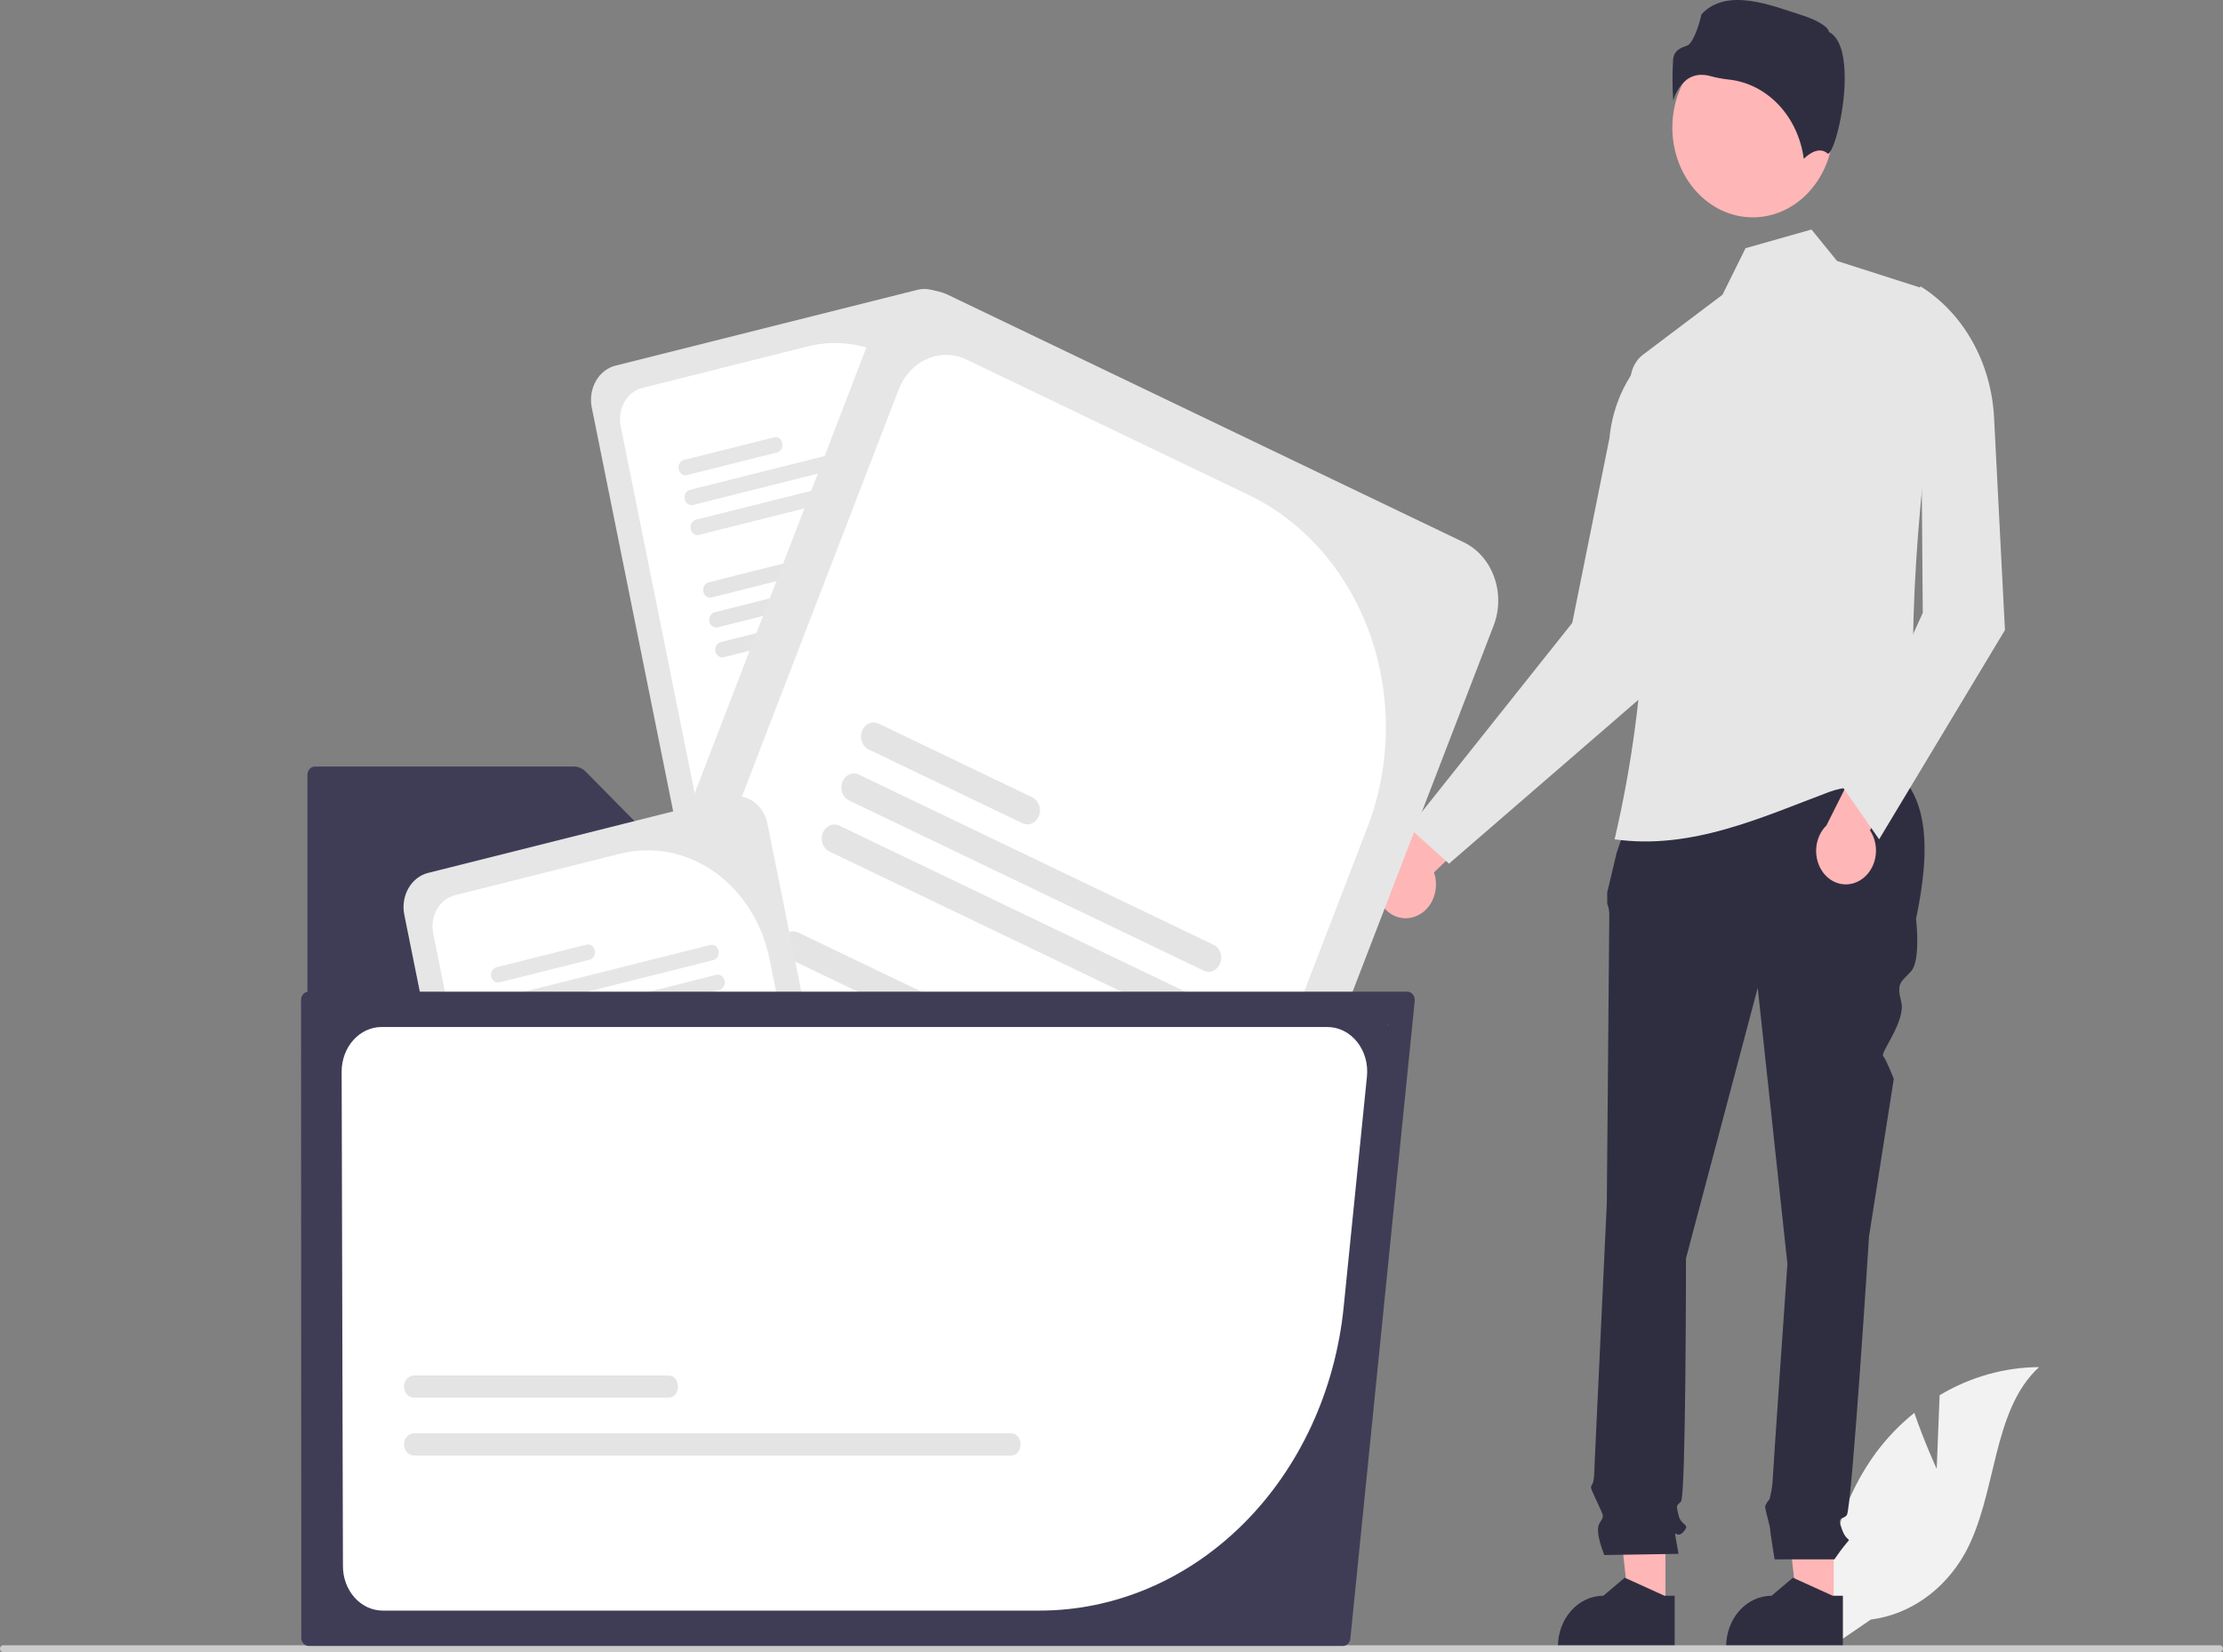 <svg width="592" height="440" viewBox="0 0 592 440" fill="none" xmlns="http://www.w3.org/2000/svg">
<rect x="0" y="0" width="592" height="440" fill="#808080" stroke="none"/>
<g clip-path="url(#clip0_28_367)">
<path d="M375.999 244.361C378.072 243.878 379.89 242.505 381.064 240.538C382.237 238.571 382.671 236.169 382.272 233.848C382.183 233.336 382.053 232.833 381.884 232.346L403.406 211.638L389.336 207.195L371.055 227.541C369.135 228.563 367.653 230.388 366.928 232.62C366.203 234.853 366.295 237.314 367.183 239.472C367.938 241.282 369.222 242.753 370.824 243.641C372.426 244.529 374.251 244.783 375.999 244.361Z" fill="#FFB6B6"/>
<path d="M515.756 391.213L516.538 371.581C524.693 366.716 533.788 364.146 543.034 364.095C530.309 375.708 531.899 398.093 523.271 413.709C520.547 418.557 516.88 422.658 512.543 425.709C508.206 428.76 503.309 430.682 498.215 431.333L487.566 438.611C486.105 429.518 486.427 420.18 488.51 411.24C490.594 402.3 494.389 393.97 499.634 386.825C502.612 382.849 506.027 379.307 509.798 376.283C512.349 383.79 515.756 391.213 515.756 391.213Z" fill="#F2F2F2"/>
<path d="M488.317 428.508L478.674 428.507L474.087 386.994L488.319 386.995L488.317 428.508Z" fill="#FFB6B6"/>
<path d="M490.776 438.941L459.684 438.94V438.501C459.684 434.918 460.959 431.483 463.229 428.95C465.498 426.417 468.576 424.993 471.786 424.993H471.787L477.466 420.184L488.063 424.994L490.777 424.994L490.776 438.941Z" fill="#2F2E41"/>
<path d="M443.518 428.508L433.876 428.507L429.288 386.994L443.52 386.995L443.518 428.508Z" fill="#FFB6B6"/>
<path d="M445.978 438.941L414.885 438.94V438.501C414.886 434.918 416.161 431.483 418.43 428.95C420.7 426.417 423.778 424.993 426.987 424.993H426.988L432.668 420.184L443.264 424.994L445.978 424.994L445.978 438.941Z" fill="#2F2E41"/>
<path d="M439.345 201.548L502.065 203.298C513.977 210.52 514.158 226.15 510.255 244.707C510.255 244.707 511.573 255.737 508.938 258.679C506.302 261.62 504.985 261.62 506.302 266.767C507.62 271.914 500.659 280.322 501.504 281.265C502.35 282.209 504.326 287.356 504.326 287.356L497.738 329.27C497.738 329.27 493.126 402.068 491.809 403.538C490.491 405.009 489.174 403.538 490.491 407.215C491.809 410.892 493.126 409.421 491.809 410.892C490.642 412.296 489.542 413.769 488.515 415.304H472.587C472.587 415.304 471.386 407.95 471.386 407.215C471.386 406.48 470.068 402.068 470.068 401.332C470.068 400.597 471.233 399.297 471.233 399.297C471.635 397.802 471.907 396.268 472.045 394.714C472.045 393.244 475.998 336.623 475.998 336.623L468.092 263.091L448.987 335.153C448.987 335.153 448.987 398.391 447.669 399.862C446.351 401.332 446.351 400.597 447.01 403.538C447.669 406.48 450.304 405.744 448.328 407.95C446.351 410.156 445.693 406.48 446.351 410.156L447.01 413.833L427.246 414.148C427.246 414.148 424.611 407.95 425.929 405.744C427.246 403.538 427.167 404.14 425.56 400.53C423.952 396.92 423.293 396.185 423.952 395.45C424.611 394.714 424.611 390.803 424.611 390.803L427.905 320.446C427.905 320.446 428.564 246.178 428.564 243.972C428.613 242.837 428.426 241.704 428.017 240.664V237.67L430.54 227.059L439.345 201.548Z" fill="#2F2E41"/>
<path d="M375.274 220.476L385.874 230.017L443.661 180.021L440.241 93.004C436.991 95.906 434.289 99.499 432.291 103.574C430.293 107.649 429.038 112.125 428.6 116.745L418.7 165.9L375.274 220.476Z" fill="#E6E6E6"/>
<path d="M429.983 223.529C450.438 226.447 469.284 217.607 487.086 210.934C495.123 207.922 503.219 211.067 510.679 205.973C507.453 170.505 510.585 130.553 517.438 87.977C517.829 85.567 517.422 83.08 516.291 80.981C515.16 78.882 513.384 77.313 511.293 76.569L489.21 69.497L482.411 61.126L464.852 66.101L458.706 78.502L437.583 94.432C436.35 95.361 435.384 96.668 434.8 98.196C434.217 99.723 434.042 101.406 434.295 103.042C440.641 143.083 439.17 184.181 429.983 223.529Z" fill="#E6E6E6"/>
<path d="M495.265 234.507C497.141 233.41 498.555 231.535 499.203 229.286C499.851 227.037 499.682 224.593 498.73 222.482C498.519 222.016 498.271 221.572 497.99 221.155L513.633 194.678L499.01 194.689L486.397 219.83C484.8 221.398 483.819 223.605 483.668 225.974C483.517 228.343 484.207 230.683 485.589 232.488C486.757 234 488.352 235.023 490.11 235.39C491.869 235.757 493.687 235.445 495.265 234.507Z" fill="#FFB6B6"/>
<path d="M490.847 209.789L500.421 223.529L533.931 167.808L531.033 111.199C530.663 103.989 528.666 97 525.227 90.883C521.788 84.766 517.019 79.719 511.363 76.212L512.047 163.228L490.847 209.789Z" fill="#E6E6E6"/>
<path d="M466.788 57.887C478.623 57.887 488.218 47.178 488.218 33.968C488.218 20.759 478.623 10.05 466.788 10.05C454.953 10.05 445.359 20.759 445.359 33.968C445.359 47.178 454.953 57.887 466.788 57.887Z" fill="#FFB6B6"/>
<path d="M453.135 19.931C453.964 19.938 454.789 20.059 455.592 20.291C457.174 20.716 458.782 21.017 460.402 21.191C465.363 21.712 470.024 24.074 473.641 27.898C477.259 31.723 479.624 36.791 480.358 42.291C481.603 41.08 484.437 38.851 486.759 40.922C486.794 40.955 486.815 40.972 486.897 40.929C488.439 40.112 491.177 30.06 491.26 21.21C491.304 16.512 490.641 10.513 487.237 8.614L487.058 8.514L487.011 8.296C486.783 7.239 484.243 5.436 479.827 4.032C471.802 1.48 459.839 -3.49 453.103 3.825C452.593 6.29 450.935 11.567 449.259 12.165C447.404 12.827 445.802 13.399 445.55 15.939C445.339 19.553 445.354 23.18 445.595 26.792C446.224 24.582 447.458 22.647 449.123 21.261C450.308 20.371 451.707 19.907 453.135 19.931Z" fill="#2F2E41"/>
<path d="M592 439.092C592 439.211 591.979 439.329 591.939 439.44C591.898 439.55 591.838 439.65 591.762 439.735C591.687 439.819 591.597 439.886 591.498 439.932C591.399 439.977 591.293 440 591.186 440H0.814C0.598 440 0.391 439.904 0.238 439.734C0.086 439.564 9.53674e-06 439.333 9.53674e-06 439.092C9.53674e-06 438.851 0.086 438.62 0.238 438.449C0.391 438.279 0.598 438.183 0.814 438.183H591.186C591.293 438.183 591.399 438.206 591.498 438.252C591.597 438.297 591.687 438.364 591.762 438.449C591.838 438.533 591.898 438.633 591.939 438.744C591.979 438.854 592 438.972 592 439.092Z" fill="#CCCCCC"/>
<path d="M244.329 77.187L163.889 97.386C161.734 97.93 159.86 99.406 158.679 101.491C157.497 103.575 157.105 106.097 157.587 108.504L179.645 217.934L274.156 194.201C274.933 194.009 275.644 193.571 276.203 192.94L254.289 84.221C253.802 81.815 252.479 79.724 250.612 78.405C248.745 77.086 246.485 76.648 244.329 77.187Z" fill="#E6E6E6"/>
<path d="M215.109 92.255L171.026 103.325C169.064 103.82 167.357 105.164 166.281 107.061C165.205 108.959 164.847 111.255 165.286 113.447L186.024 216.332L269.964 195.254L254.861 120.327C252.916 110.726 247.638 102.379 240.185 97.117C232.733 91.854 223.715 90.106 215.109 92.255Z" fill="white"/>
<path d="M253.822 189.708L198.482 203.604C198.245 203.663 198.021 203.774 197.822 203.93C197.623 204.086 197.453 204.284 197.323 204.513C197.193 204.742 197.105 204.998 197.063 205.265C197.022 205.532 197.028 205.806 197.081 206.071C197.134 206.336 197.234 206.586 197.374 206.808C197.514 207.029 197.692 207.218 197.898 207.363C198.103 207.508 198.332 207.606 198.572 207.652C198.812 207.698 199.057 207.69 199.294 207.63L254.633 193.734C254.871 193.675 255.095 193.564 255.294 193.409C255.493 193.253 255.663 193.054 255.793 192.825C255.924 192.596 256.012 192.34 256.054 192.073C256.095 191.805 256.089 191.531 256.036 191.267C255.983 191.002 255.883 190.751 255.743 190.529C255.602 190.308 255.424 190.119 255.219 189.974C255.013 189.829 254.784 189.731 254.544 189.686C254.304 189.64 254.059 189.647 253.822 189.708Z" fill="#E4E4E4"/>
<path d="M252.217 181.745L196.877 195.642C196.399 195.762 195.982 196.09 195.72 196.553C195.457 197.015 195.37 197.576 195.478 198.11C195.586 198.645 195.879 199.11 196.294 199.402C196.709 199.695 197.211 199.792 197.69 199.672L253.029 185.776C253.266 185.716 253.49 185.605 253.689 185.449C253.888 185.293 254.057 185.094 254.187 184.865C254.317 184.636 254.405 184.38 254.446 184.113C254.488 183.846 254.482 183.572 254.428 183.307C254.375 183.042 254.276 182.792 254.135 182.57C253.995 182.349 253.818 182.16 253.612 182.015C253.407 181.87 253.178 181.771 252.939 181.725C252.699 181.679 252.454 181.686 252.217 181.745Z" fill="#E4E4E4"/>
<path d="M219.262 181.66L195.273 187.683C194.795 187.804 194.379 188.131 194.117 188.593C193.855 189.056 193.768 189.616 193.875 190.15C193.983 190.683 194.276 191.148 194.691 191.44C195.105 191.733 195.607 191.83 196.085 191.71L220.074 185.686C220.311 185.627 220.536 185.517 220.735 185.361C220.934 185.205 221.103 185.006 221.234 184.777C221.364 184.548 221.453 184.292 221.494 184.025C221.536 183.757 221.53 183.483 221.476 183.219C221.423 182.954 221.323 182.703 221.183 182.482C221.043 182.26 220.865 182.071 220.659 181.926C220.453 181.781 220.224 181.683 219.984 181.638C219.745 181.592 219.499 181.599 219.262 181.66Z" fill="#E4E4E4"/>
<path d="M247.252 157.115L191.913 171.011C191.676 171.071 191.451 171.182 191.253 171.338C191.054 171.494 190.885 171.693 190.755 171.922C190.493 172.385 190.406 172.945 190.513 173.48C190.621 174.014 190.915 174.479 191.33 174.772C191.744 175.065 192.246 175.162 192.725 175.042L248.064 161.145C248.302 161.086 248.526 160.975 248.724 160.818C248.923 160.662 249.092 160.464 249.222 160.234C249.352 160.005 249.44 159.75 249.482 159.482C249.523 159.215 249.517 158.941 249.464 158.677C249.41 158.412 249.311 158.162 249.171 157.94C249.031 157.718 248.853 157.529 248.648 157.384C248.442 157.239 248.213 157.141 247.974 157.095C247.734 157.048 247.489 157.055 247.252 157.115Z" fill="#E4E4E4"/>
<path d="M245.648 149.156L190.309 163.053C190.071 163.112 189.847 163.223 189.648 163.379C189.449 163.535 189.28 163.733 189.15 163.962C189.019 164.191 188.931 164.447 188.89 164.714C188.848 164.981 188.854 165.255 188.907 165.52C188.961 165.785 189.06 166.035 189.2 166.257C189.341 166.478 189.519 166.667 189.724 166.812C189.93 166.957 190.159 167.055 190.398 167.101C190.638 167.147 190.883 167.139 191.12 167.079L246.459 153.183C246.697 153.124 246.921 153.013 247.119 152.857C247.318 152.701 247.487 152.502 247.617 152.273C247.747 152.044 247.835 151.789 247.877 151.522C247.918 151.254 247.912 150.981 247.859 150.716C247.806 150.452 247.706 150.202 247.566 149.98C247.426 149.758 247.248 149.57 247.043 149.425C246.838 149.28 246.609 149.182 246.369 149.136C246.13 149.09 245.885 149.097 245.648 149.156Z" fill="#E4E4E4"/>
<path d="M212.692 149.067L188.704 155.091C188.467 155.15 188.242 155.261 188.044 155.418C187.845 155.574 187.676 155.772 187.546 156.001C187.416 156.231 187.328 156.486 187.286 156.754C187.245 157.021 187.251 157.295 187.304 157.559C187.358 157.824 187.457 158.074 187.597 158.296C187.737 158.518 187.915 158.706 188.121 158.851C188.326 158.996 188.555 159.095 188.794 159.141C189.034 159.187 189.279 159.181 189.516 159.121L213.505 153.097C213.742 153.038 213.966 152.927 214.165 152.77C214.364 152.614 214.533 152.416 214.663 152.186C214.792 151.957 214.881 151.702 214.922 151.434C214.964 151.167 214.957 150.893 214.904 150.629C214.851 150.364 214.751 150.114 214.611 149.892C214.471 149.67 214.293 149.481 214.088 149.336C213.883 149.191 213.654 149.093 213.414 149.047C213.175 149 212.93 149.007 212.692 149.067Z" fill="#E4E4E4"/>
<path d="M240.682 124.522L185.343 138.418C184.864 138.538 184.448 138.866 184.185 139.329C183.923 139.792 183.836 140.352 183.944 140.887C184.052 141.421 184.345 141.886 184.76 142.179C185.175 142.472 185.677 142.569 186.156 142.449L241.495 128.552C241.732 128.493 241.956 128.382 242.155 128.225C242.353 128.069 242.523 127.871 242.653 127.641C242.782 127.412 242.871 127.157 242.912 126.889C242.954 126.622 242.947 126.348 242.894 126.084C242.841 125.819 242.741 125.569 242.601 125.347C242.461 125.125 242.283 124.936 242.078 124.791C241.873 124.646 241.644 124.548 241.404 124.502C241.165 124.455 240.92 124.462 240.682 124.522Z" fill="#E6E6E6"/>
<path d="M239.078 116.564L183.739 130.46C183.502 130.52 183.278 130.631 183.079 130.787C182.88 130.943 182.711 131.142 182.581 131.371C182.319 131.834 182.232 132.394 182.34 132.929C182.448 133.463 182.741 133.928 183.156 134.221C183.571 134.514 184.073 134.611 184.552 134.49L239.891 120.594C240.128 120.535 240.352 120.423 240.551 120.267C240.749 120.111 240.918 119.912 241.048 119.683C241.178 119.454 241.267 119.198 241.308 118.931C241.349 118.664 241.343 118.39 241.29 118.125C241.237 117.861 241.137 117.61 240.997 117.389C240.857 117.167 240.679 116.978 240.474 116.833C240.269 116.688 240.04 116.59 239.8 116.544C239.561 116.497 239.315 116.504 239.078 116.564Z" fill="#E6E6E6"/>
<path d="M206.123 116.474L182.134 122.498C181.655 122.618 181.239 122.946 180.976 123.409C180.714 123.872 180.627 124.432 180.735 124.966C180.843 125.501 181.136 125.966 181.551 126.259C181.966 126.551 182.468 126.648 182.947 126.528L206.935 120.504C207.172 120.445 207.397 120.334 207.595 120.177C207.794 120.021 207.963 119.823 208.093 119.593C208.223 119.364 208.311 119.109 208.353 118.841C208.394 118.574 208.388 118.3 208.335 118.036C208.281 117.771 208.182 117.521 208.042 117.299C207.902 117.077 207.724 116.889 207.518 116.744C207.313 116.598 207.084 116.5 206.845 116.454C206.605 116.408 206.36 116.414 206.123 116.474Z" fill="#E6E6E6"/>
<path d="M83.851 204.155C83.327 204.156 82.824 204.388 82.453 204.802C82.082 205.216 81.874 205.777 81.873 206.362V434.626C81.874 435.211 82.082 435.772 82.453 436.186C82.824 436.6 83.327 436.833 83.851 436.834H340.263C340.787 436.833 341.29 436.6 341.66 436.186C342.031 435.772 342.24 435.211 342.24 434.626V243.003C342.24 242.418 342.031 241.857 341.66 241.443C341.29 241.029 340.787 240.796 340.263 240.796H193.099C191.605 240.797 190.165 240.176 189.06 239.054L155.975 205.501C155.122 204.634 154.009 204.154 152.855 204.155H83.851Z" fill="#3F3D56"/>
<path d="M389.855 144.452L252.561 78.571C248.879 76.81 244.723 76.751 241.002 78.406C237.282 80.062 234.302 83.297 232.716 87.401L160.775 274.177L322.087 351.584C323.41 352.225 324.87 352.426 326.293 352.165L397.767 166.602C399.344 162.493 399.397 157.854 397.914 153.701C396.431 149.549 393.533 146.222 389.855 144.452Z" fill="#E6E6E6"/>
<path d="M332.614 131.865L257.373 95.76C254.021 94.156 250.236 94.102 246.848 95.608C243.461 97.115 240.746 100.06 239.301 103.797L171.662 279.402L314.932 348.15L364.19 220.265C370.486 203.866 370.697 185.35 364.778 168.778C358.858 152.205 347.291 138.931 332.614 131.865Z" fill="white"/>
<path d="M296.531 320.842L202.077 275.519C201.673 275.324 201.238 275.22 200.798 275.213C200.357 275.205 199.92 275.295 199.51 275.477C199.101 275.659 198.728 275.929 198.412 276.272C198.096 276.614 197.844 277.023 197.67 277.475C197.496 277.927 197.404 278.412 197.398 278.904C197.393 279.396 197.474 279.884 197.637 280.34C197.801 280.797 198.043 281.213 198.351 281.565C198.659 281.917 199.025 282.197 199.43 282.391L293.884 327.715C294.288 327.91 294.723 328.014 295.163 328.021C295.604 328.028 296.041 327.938 296.45 327.756C296.86 327.575 297.233 327.305 297.549 326.962C297.864 326.619 298.117 326.21 298.291 325.758C298.465 325.307 298.557 324.821 298.563 324.329C298.568 323.838 298.487 323.35 298.324 322.893C298.16 322.436 297.918 322.02 297.61 321.669C297.302 321.317 296.936 321.036 296.531 320.842Z" fill="#E4E4E4"/>
<path d="M301.765 307.252L207.312 261.929C206.495 261.537 205.572 261.523 204.745 261.891C203.919 262.259 203.258 262.978 202.907 263.89C202.555 264.802 202.543 265.832 202.872 266.755C203.201 267.677 203.845 268.415 204.662 268.808L299.115 314.132C299.52 314.326 299.955 314.429 300.396 314.436C300.836 314.442 301.273 314.352 301.682 314.17C302.092 313.988 302.465 313.717 302.78 313.374C303.096 313.031 303.348 312.622 303.522 312.171C303.696 311.719 303.788 311.234 303.794 310.742C303.8 310.25 303.719 309.762 303.556 309.305C303.393 308.849 303.151 308.432 302.844 308.08C302.536 307.728 302.17 307.447 301.765 307.252Z" fill="#E4E4E4"/>
<path d="M253.488 267.993L212.544 248.346C212.139 248.151 211.705 248.047 211.264 248.041C210.824 248.034 210.387 248.124 209.978 248.305C209.569 248.487 209.196 248.757 208.88 249.1C208.565 249.443 208.313 249.852 208.139 250.303C207.965 250.755 207.873 251.24 207.867 251.731C207.861 252.223 207.942 252.711 208.105 253.167C208.269 253.623 208.511 254.039 208.818 254.391C209.126 254.743 209.492 255.024 209.897 255.218L250.841 274.865C251.245 275.059 251.68 275.163 252.12 275.17C252.56 275.177 252.997 275.087 253.406 274.905C253.816 274.723 254.189 274.453 254.504 274.11C254.82 273.768 255.071 273.359 255.245 272.907C255.419 272.456 255.512 271.971 255.518 271.479C255.523 270.988 255.442 270.5 255.279 270.043C255.116 269.587 254.874 269.171 254.566 268.819C254.259 268.467 253.892 268.186 253.488 267.993Z" fill="#E4E4E4"/>
<path d="M317.958 265.213L223.504 219.889C222.687 219.498 221.765 219.485 220.939 219.853C220.113 220.221 219.452 220.94 219.101 221.852C218.75 222.763 218.738 223.793 219.066 224.715C219.395 225.637 220.038 226.375 220.855 226.768L315.308 272.092C315.713 272.287 316.148 272.391 316.589 272.398C317.03 272.405 317.467 272.315 317.877 272.133C318.287 271.951 318.66 271.681 318.976 271.338C319.292 270.995 319.545 270.585 319.719 270.133C319.893 269.681 319.985 269.195 319.991 268.703C319.997 268.211 319.916 267.723 319.752 267.266C319.589 266.809 319.346 266.392 319.038 266.04C318.73 265.688 318.363 265.407 317.958 265.213Z" fill="#E4E4E4"/>
<path d="M323.189 251.63L228.736 206.306C228.332 206.111 227.897 206.007 227.457 206C227.016 205.993 226.579 206.083 226.169 206.264C225.76 206.446 225.387 206.716 225.071 207.059C224.755 207.402 224.503 207.811 224.329 208.262C224.155 208.714 224.063 209.2 224.057 209.691C224.051 210.183 224.133 210.671 224.296 211.128C224.46 211.584 224.702 212 225.01 212.352C225.318 212.704 225.684 212.985 226.089 213.178L320.542 258.502C320.947 258.697 321.382 258.801 321.822 258.808C322.263 258.815 322.7 258.725 323.109 258.544C323.519 258.362 323.892 258.092 324.208 257.749C324.523 257.406 324.775 256.997 324.949 256.546C325.123 256.094 325.216 255.608 325.222 255.117C325.227 254.625 325.146 254.137 324.983 253.68C324.819 253.224 324.577 252.808 324.269 252.456C323.961 252.104 323.594 251.823 323.189 251.63Z" fill="#E4E4E4"/>
<path d="M274.915 212.363L233.971 192.716C233.154 192.324 232.23 192.311 231.404 192.679C230.578 193.046 229.917 193.765 229.566 194.677C229.214 195.589 229.202 196.62 229.531 197.542C229.86 198.464 230.504 199.203 231.321 199.595L272.265 219.242C272.67 219.437 273.105 219.54 273.545 219.547C273.986 219.554 274.423 219.463 274.833 219.281C275.242 219.099 275.615 218.829 275.931 218.486C276.247 218.143 276.499 217.734 276.673 217.282C276.847 216.83 276.939 216.345 276.945 215.853C276.951 215.361 276.87 214.873 276.707 214.416C276.544 213.959 276.301 213.543 275.994 213.191C275.686 212.838 275.32 212.557 274.915 212.363Z" fill="#E4E4E4"/>
<path d="M339.385 209.583L244.932 164.26C244.114 163.869 243.192 163.856 242.367 164.224C241.541 164.592 240.88 165.311 240.529 166.222C240.178 167.134 240.166 168.163 240.494 169.085C240.823 170.007 241.466 170.746 242.282 171.139L336.735 216.463C337.14 216.657 337.575 216.76 338.015 216.767C338.456 216.774 338.893 216.684 339.303 216.502C339.712 216.32 340.085 216.049 340.401 215.706C340.717 215.363 340.969 214.954 341.143 214.502C341.317 214.05 341.409 213.565 341.415 213.073C341.421 212.581 341.34 212.093 341.177 211.636C341.013 211.18 340.771 210.763 340.464 210.411C340.156 210.059 339.79 209.777 339.385 209.583Z" fill="white"/>
<path d="M344.617 196L250.163 150.676C249.346 150.286 248.424 150.273 247.598 150.641C246.772 151.009 246.111 151.727 245.76 152.639C245.409 153.55 245.397 154.58 245.725 155.502C246.054 156.424 246.697 157.163 247.514 157.556L341.967 202.879C342.372 203.075 342.807 203.18 343.249 203.188C343.69 203.195 344.128 203.106 344.538 202.924C344.949 202.742 345.323 202.472 345.639 202.129C345.956 201.785 346.208 201.376 346.382 200.923C346.557 200.47 346.649 199.984 346.655 199.491C346.66 198.999 346.579 198.51 346.415 198.053C346.251 197.595 346.007 197.179 345.699 196.826C345.39 196.474 345.023 196.194 344.617 196Z" fill="white"/>
<path d="M296.342 156.733L255.398 137.086C254.581 136.695 253.658 136.681 252.831 137.049C252.005 137.417 251.344 138.136 250.993 139.048C250.641 139.96 250.629 140.99 250.958 141.912C251.287 142.835 251.931 143.573 252.748 143.966L293.692 163.613C294.097 163.807 294.532 163.911 294.973 163.917C295.413 163.924 295.851 163.834 296.26 163.652C296.669 163.47 297.042 163.199 297.358 162.856C297.674 162.513 297.926 162.104 298.1 161.652C298.274 161.201 298.366 160.715 298.372 160.223C298.378 159.731 298.297 159.243 298.134 158.786C297.971 158.33 297.728 157.913 297.421 157.561C297.113 157.209 296.747 156.928 296.342 156.733Z" fill="white"/>
<path d="M194.407 212.291L113.967 232.491C111.812 233.035 109.938 234.511 108.757 236.595C107.575 238.679 107.183 241.201 107.665 243.608L129.723 353.039L224.234 329.305C225.011 329.113 225.722 328.676 226.281 328.045L204.367 219.325C203.88 216.919 202.557 214.828 200.69 213.509C198.823 212.191 196.563 211.753 194.407 212.291Z" fill="#E6E6E6"/>
<path d="M165.187 227.359L121.104 238.429C119.142 238.924 117.435 240.268 116.359 242.165C115.283 244.063 114.925 246.359 115.364 248.551L136.102 351.437L220.042 330.358L204.939 255.431C202.994 245.831 197.716 237.484 190.263 232.221C182.811 226.958 173.793 225.21 165.187 227.359Z" fill="white"/>
<path d="M203.9 324.812L148.56 338.708C148.323 338.767 148.099 338.878 147.9 339.034C147.701 339.19 147.531 339.388 147.401 339.617C147.271 339.847 147.183 340.102 147.141 340.369C147.1 340.637 147.106 340.911 147.159 341.175C147.212 341.44 147.312 341.69 147.452 341.912C147.592 342.134 147.77 342.322 147.976 342.467C148.181 342.612 148.41 342.71 148.65 342.756C148.89 342.802 149.135 342.795 149.372 342.735L204.711 328.838C204.949 328.779 205.173 328.669 205.372 328.513C205.571 328.357 205.741 328.159 205.871 327.929C206.002 327.7 206.09 327.445 206.132 327.177C206.173 326.91 206.167 326.636 206.114 326.371C206.061 326.106 205.961 325.856 205.821 325.634C205.68 325.412 205.502 325.223 205.297 325.078C205.091 324.934 204.862 324.836 204.622 324.79C204.382 324.744 204.137 324.752 203.9 324.812Z" fill="#E4E4E4"/>
<path d="M202.295 316.85L146.955 330.746C146.477 330.866 146.06 331.194 145.798 331.657C145.535 332.12 145.448 332.68 145.556 333.215C145.664 333.749 145.957 334.214 146.372 334.507C146.787 334.8 147.289 334.897 147.768 334.776L203.107 320.88C203.586 320.76 204.002 320.432 204.265 319.969C204.527 319.506 204.614 318.946 204.506 318.411C204.399 317.877 204.105 317.412 203.69 317.119C203.275 316.826 202.773 316.729 202.295 316.85Z" fill="#E4E4E4"/>
<path d="M169.34 316.764L145.351 322.788C145.114 322.847 144.89 322.958 144.692 323.114C144.494 323.271 144.325 323.469 144.195 323.698C144.065 323.927 143.977 324.182 143.935 324.449C143.894 324.716 143.9 324.99 143.953 325.254C144.007 325.518 144.106 325.768 144.246 325.99C144.386 326.211 144.563 326.4 144.769 326.545C144.974 326.69 145.203 326.788 145.442 326.834C145.681 326.88 145.926 326.874 146.163 326.814L170.152 320.79C170.389 320.731 170.614 320.621 170.813 320.465C171.012 320.309 171.181 320.111 171.312 319.882C171.442 319.652 171.53 319.397 171.572 319.129C171.614 318.862 171.608 318.588 171.554 318.323C171.501 318.058 171.401 317.808 171.261 317.586C171.121 317.364 170.943 317.175 170.737 317.031C170.531 316.886 170.302 316.788 170.062 316.742C169.823 316.696 169.577 316.704 169.34 316.764Z" fill="#E4E4E4"/>
<path d="M197.33 292.219L141.991 306.115C141.754 306.175 141.529 306.286 141.331 306.442C141.132 306.599 140.963 306.797 140.833 307.026C140.571 307.489 140.484 308.05 140.591 308.584C140.699 309.118 140.993 309.583 141.408 309.876C141.822 310.169 142.324 310.266 142.803 310.146L198.142 296.249C198.621 296.129 199.038 295.802 199.3 295.339C199.563 294.876 199.649 294.315 199.542 293.781C199.434 293.246 199.14 292.782 198.726 292.489C198.311 292.196 197.809 292.099 197.33 292.219Z" fill="#E4E4E4"/>
<path d="M195.726 284.261L140.387 298.157C140.149 298.216 139.925 298.327 139.726 298.483C139.527 298.639 139.358 298.837 139.228 299.066C139.097 299.295 139.009 299.551 138.967 299.818C138.926 300.086 138.932 300.359 138.985 300.624C139.039 300.889 139.138 301.139 139.278 301.361C139.419 301.583 139.596 301.771 139.802 301.916C140.008 302.061 140.237 302.159 140.476 302.205C140.716 302.251 140.961 302.244 141.198 302.184L196.537 288.287C196.775 288.228 196.999 288.117 197.197 287.961C197.396 287.805 197.565 287.607 197.695 287.378C197.825 287.149 197.913 286.893 197.955 286.626C197.996 286.359 197.99 286.085 197.937 285.821C197.884 285.556 197.784 285.306 197.644 285.084C197.504 284.863 197.326 284.674 197.121 284.529C196.916 284.384 196.687 284.286 196.447 284.24C196.208 284.194 195.963 284.201 195.726 284.261Z" fill="#E4E4E4"/>
<path d="M162.77 284.171L138.782 290.195C138.303 290.315 137.886 290.643 137.624 291.106C137.362 291.569 137.275 292.129 137.382 292.664C137.49 293.198 137.784 293.663 138.198 293.956C138.613 294.249 139.115 294.346 139.594 294.225L163.583 288.202C164.062 288.081 164.478 287.754 164.741 287.291C165.003 286.828 165.09 286.267 164.982 285.733C164.874 285.198 164.581 284.734 164.166 284.441C163.751 284.148 163.249 284.051 162.77 284.171Z" fill="#E4E4E4"/>
<path d="M190.76 259.626L135.421 273.523C135.184 273.582 134.96 273.693 134.761 273.849C134.563 274.006 134.393 274.204 134.263 274.433C134.001 274.896 133.914 275.457 134.022 275.991C134.13 276.526 134.423 276.991 134.838 277.283C135.253 277.576 135.755 277.673 136.234 277.553L191.573 263.657C191.81 263.597 192.034 263.486 192.233 263.33C192.431 263.173 192.601 262.975 192.73 262.746C192.86 262.517 192.949 262.261 192.99 261.994C193.032 261.726 193.025 261.453 192.972 261.188C192.919 260.923 192.819 260.673 192.679 260.451C192.539 260.23 192.361 260.041 192.156 259.896C191.951 259.751 191.722 259.652 191.482 259.606C191.243 259.56 190.997 259.567 190.76 259.626Z" fill="#E6E6E6"/>
<path d="M189.156 251.668L133.817 265.564C133.58 265.624 133.356 265.735 133.157 265.891C132.958 266.048 132.789 266.246 132.659 266.475C132.397 266.938 132.31 267.499 132.418 268.033C132.526 268.567 132.819 269.032 133.234 269.325C133.649 269.618 134.151 269.715 134.629 269.595L189.969 255.698C190.448 255.578 190.864 255.25 191.126 254.788C191.389 254.325 191.476 253.764 191.368 253.23C191.26 252.695 190.967 252.23 190.552 251.938C190.137 251.645 189.635 251.548 189.156 251.668Z" fill="#E6E6E6"/>
<path d="M156.201 251.578L132.212 257.602C131.733 257.722 131.317 258.05 131.054 258.513C130.792 258.976 130.705 259.536 130.813 260.071C130.921 260.605 131.214 261.07 131.629 261.363C132.044 261.656 132.546 261.753 133.025 261.633L157.013 255.609C157.25 255.549 157.475 255.438 157.673 255.282C157.872 255.125 158.041 254.927 158.171 254.698C158.301 254.469 158.389 254.213 158.431 253.946C158.472 253.678 158.466 253.405 158.413 253.14C158.359 252.875 158.26 252.625 158.12 252.403C157.98 252.182 157.802 251.993 157.596 251.848C157.391 251.703 157.162 251.604 156.923 251.558C156.683 251.512 156.438 251.519 156.201 251.578Z" fill="#E6E6E6"/>
<path d="M82.152 264.109C81.892 264.109 81.635 264.166 81.395 264.277C81.155 264.388 80.937 264.55 80.754 264.755C80.57 264.96 80.424 265.203 80.325 265.471C80.225 265.739 80.174 266.026 80.174 266.316C80.174 266.399 80.235 436.4 80.235 436.4C80.289 436.939 80.52 437.437 80.882 437.799C81.245 438.161 81.714 438.361 82.201 438.36H357.642C358.128 438.361 358.598 438.161 358.96 437.799C359.323 437.437 359.553 436.939 359.607 436.4L376.752 266.564C376.783 266.255 376.756 265.942 376.671 265.646C376.587 265.35 376.447 265.077 376.262 264.846C376.077 264.613 375.85 264.426 375.596 264.299C375.341 264.172 375.066 264.107 374.787 264.109L82.152 264.109Z" fill="#3F3D56"/>
<path d="M101.589 273.521C98.794 273.53 96.115 274.766 94.131 276.962C92.146 279.157 91.016 282.137 90.983 285.256L91.327 417.007C91.315 418.57 91.58 420.121 92.108 421.569C92.635 423.017 93.414 424.335 94.4 425.445C95.387 426.555 96.56 427.436 97.853 428.038C99.146 428.639 100.533 428.949 101.933 428.949H276.782C296.835 428.964 316.19 420.726 331.142 405.811C346.095 390.896 355.596 370.351 357.828 348.107L364.029 286.685C364.196 285.029 364.048 283.352 363.595 281.764C363.142 280.176 362.393 278.713 361.398 277.47C360.403 276.228 359.185 275.234 357.822 274.553C356.459 273.872 354.983 273.521 353.489 273.521H101.589ZM369.534 273.521L369.503 272.757H369.534V273.521Z" fill="white"/>
<path d="M177.965 372.228H110.231C109.531 372.228 108.86 371.918 108.365 371.366C107.87 370.813 107.592 370.064 107.592 369.283C107.592 368.502 107.87 367.753 108.365 367.2C108.86 366.648 109.531 366.337 110.231 366.337H177.965C181.368 366.284 181.402 372.282 177.965 372.228Z" fill="#E4E4E4"/>
<path d="M269.21 387.637H110.231C109.531 387.637 108.86 387.326 108.365 386.774C107.87 386.221 107.592 385.472 107.592 384.691C107.592 383.91 107.87 383.161 108.365 382.608C108.86 382.056 109.531 381.745 110.231 381.745H269.21C272.614 381.692 272.648 387.69 269.21 387.637Z" fill="#E4E4E4"/>
</g>
<defs>
<clipPath id="clip0_28_367">
<rect width="592" height="440" fill="white"/>
</clipPath>
</defs>
</svg>
